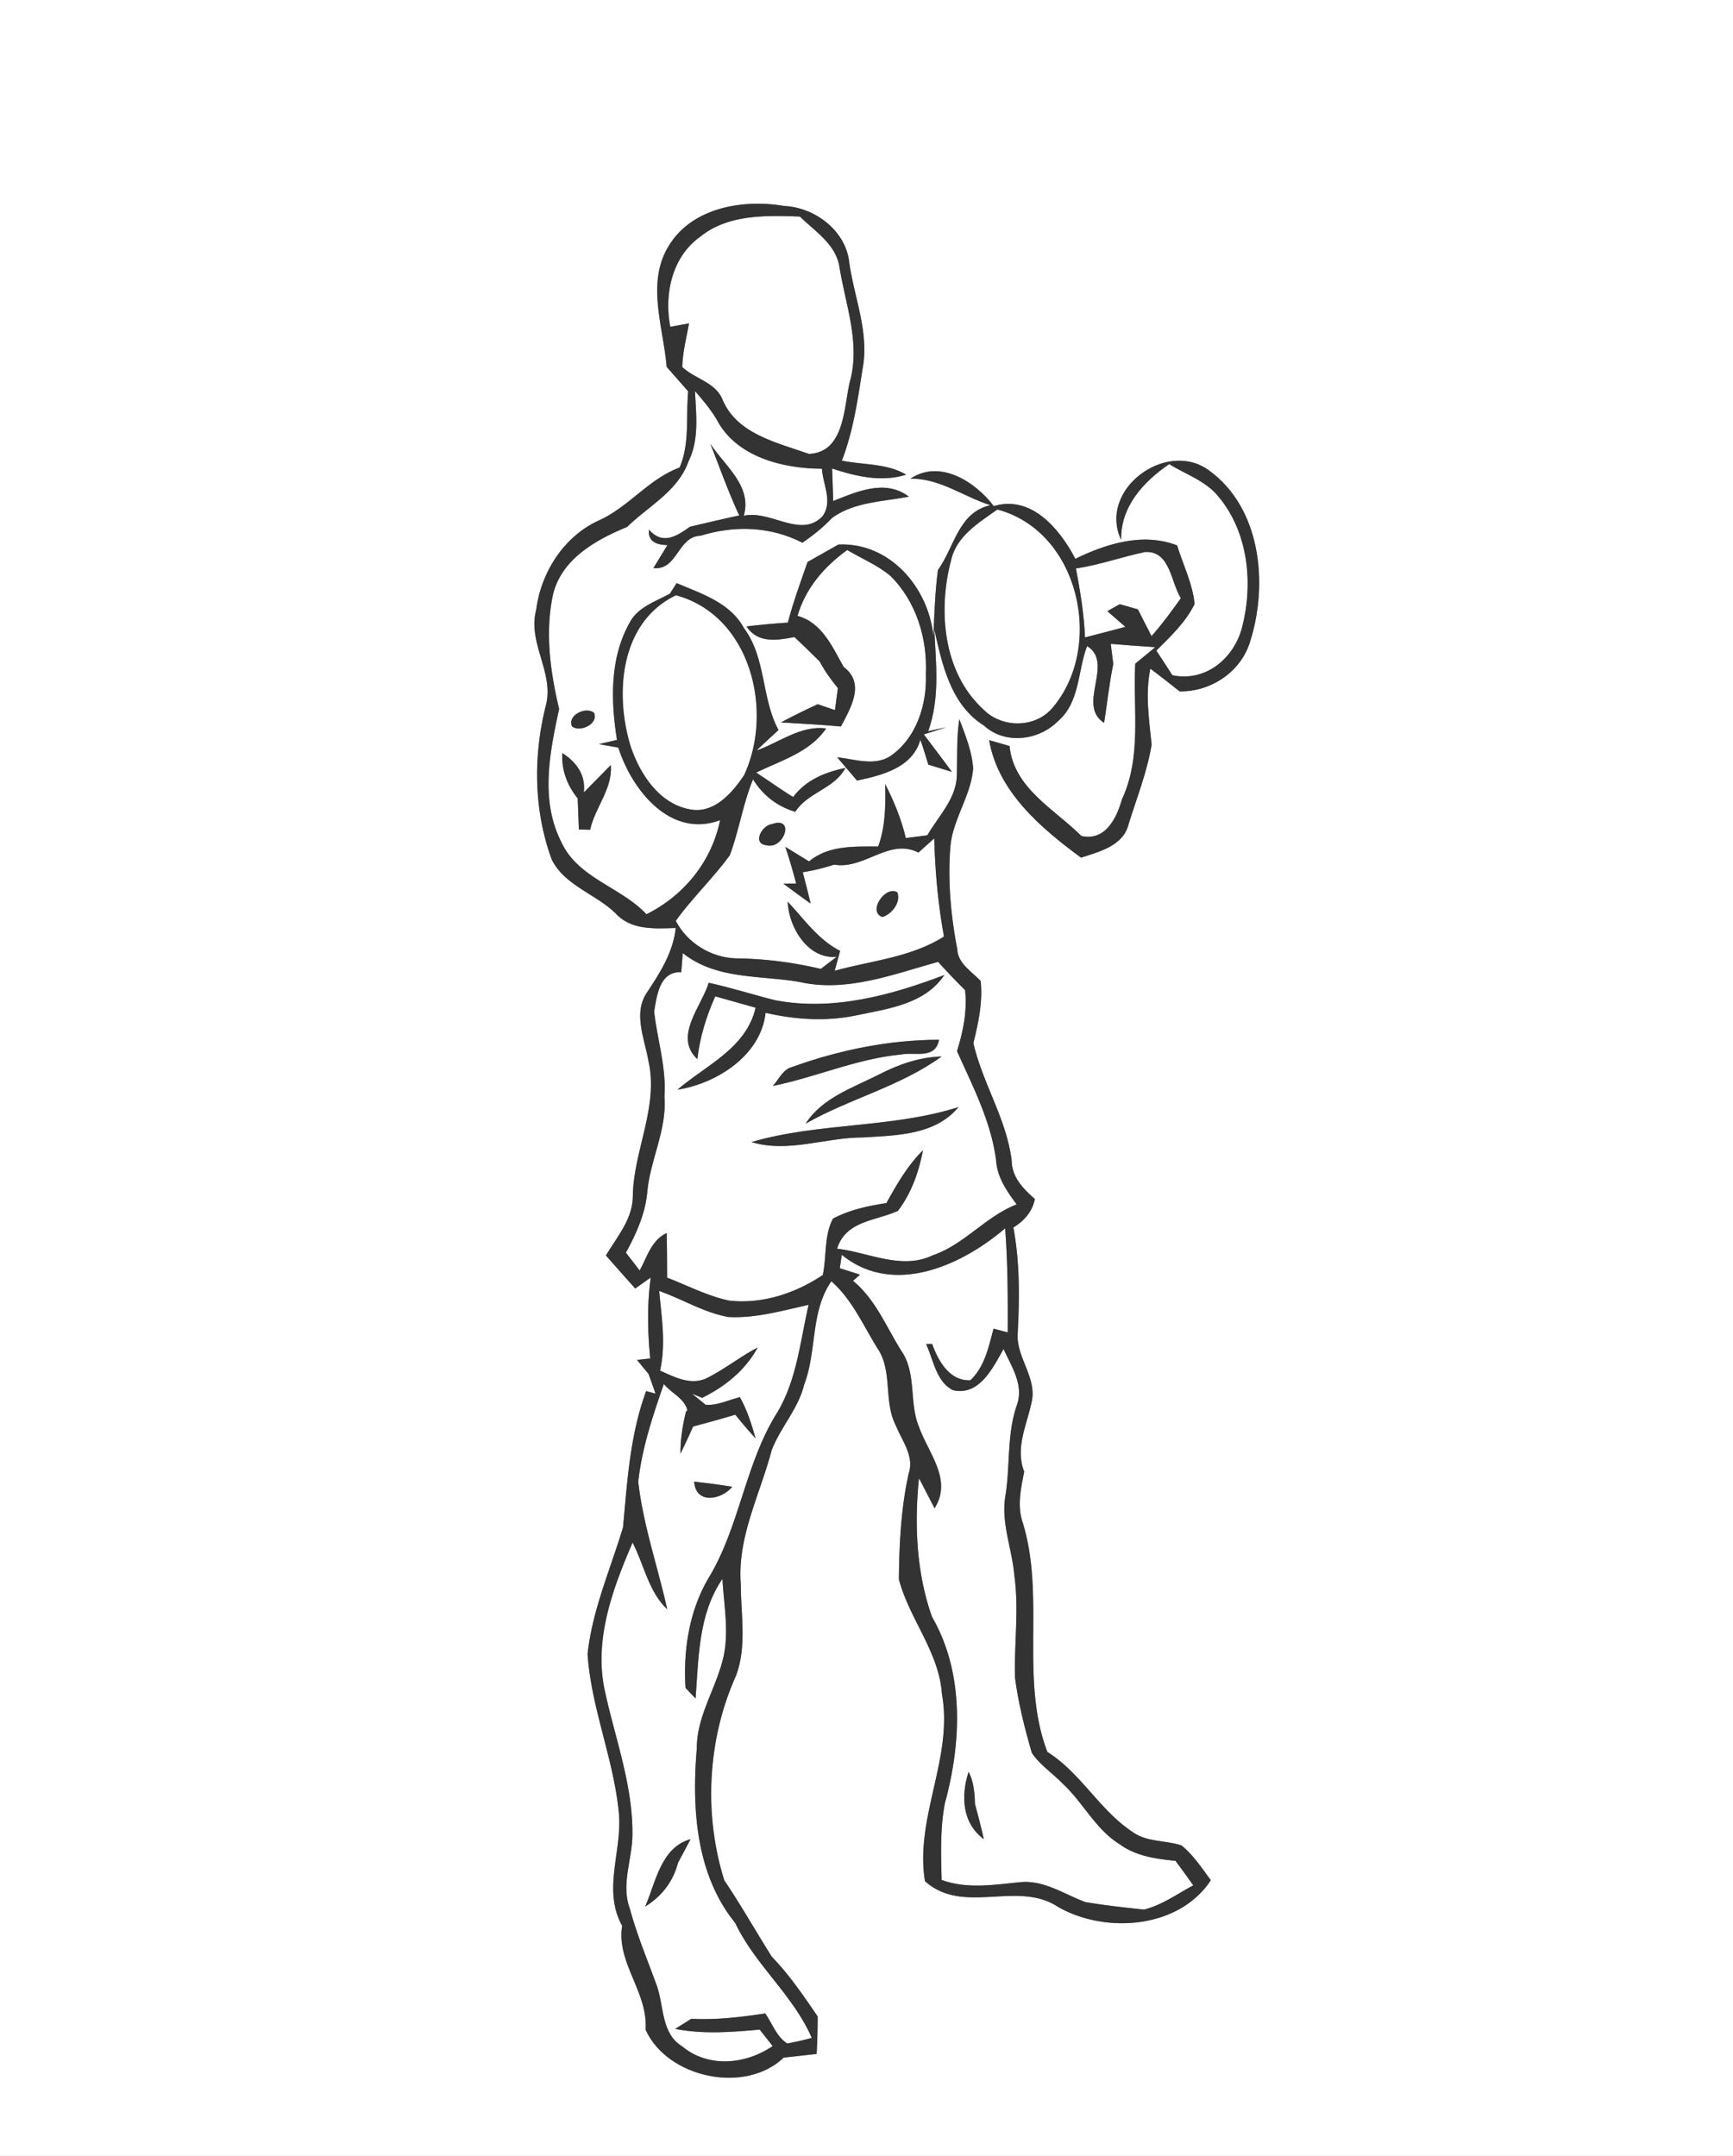 <svg width="221pt" height="275pt" viewBox="0 0 221 275" xmlns="http://www.w3.org/2000/svg">
  <rect x="0" y="0" width="221" height="275" fill="#808080" stroke="none"/>
  <g fill="#FFF">
    <path d="M0 0h221v275H0V0m85.29 31.35c-2.91 4.7-.7 10.37-.27 15.45.91 1.04 1.83 2.08 2.74 3.12-.3 3.22.22 6.73-1.1 9.72-3.97 1.47-6.52 5.08-10.36 6.78-4.44 2.05-7.33 6.64-7.93 11.41-1.1 4.13 2.27 7.92 1.27 12.04-1.66 6.48-1.6 13.46.72 19.77 1.66 3.33 5.61 4.38 8.16 6.88 1.98 2.16 4.98 1.93 7.65 1.85-.32 3.06-1.96 5.66-3.62 8.16-1.86 2.65-.36 5.91.13 8.75 1.35 5.88-1.87 11.42-1.98 17.26 0 2.95-2 5.2-3.43 7.6 1.24 1.41 2.48 2.82 3.74 4.22.49-.35 1.48-1.05 1.97-1.4-.46 3.43-.4 6.89-.06 10.32-.42.05-1.26.14-1.68.19.48.6.98 1.2 1.47 1.79.22.63.67 1.88.89 2.51l-1.2-.33c-2.06 5.59-2.41 11.52-2.95 17.39-1.61 5.34-3.92 10.56-4.52 16.15.45 6.81 3.26 13.21 3.96 19.98.59 4.98-2.15 9.98.45 14.69-.76 4.72 3.32 8.47 2.99 13.25 2.77 6.15 12.68 8.28 17.61 3.56 1.4-.15 2.8-.31 4.2-.47.09-1.6.13-3.19.13-4.78-1.81-2.65-3.6-5.3-5.84-7.61-2.04-3.23-3.92-6.57-6.06-9.74-2.66-8.45-2.15-18.05 1.5-26.14 1.39-3.73.6-7.78.6-11.65-.47-5.98 2.45-11.43 3.93-17.06 1.11-2.93 3.41-5.3 4.15-8.39 1.65-4.29.77-9.31 3.47-13.19 2.66 2.35 4.06 5.64 5.9 8.59 1.95 2.91.73 6.74 2.31 9.79.79 1.99 2.41 3.93 1.64 6.18-.97 4.42-1.2 8.94-1.24 13.45 1.32 5.07 5.13 9.27 5.49 14.65 1.47 8.12-3.47 15.7-2.17 23.86 4.89 4.41 11.78-.16 16.98 3.29 6.04 3.46 15.43 2.79 19.48-3.41-1.16-1.54-2.22-3.21-3.74-4.43-2.04-.68-4.4-.4-6.21-1.7-4.23-2.77-6.59-7.53-10.9-10.23-3.57-9.44-.17-19.87-3.19-29.42-.66-2.09-.17-4.25.24-6.33-1.18-3.02.33-5.91.94-8.85.74-3.13-1.98-5.71-1.77-8.78.24-4.51.28-9.06-.55-13.52 1.38-.84 2.42-2.01 2.74-3.63-1.49-1.3-2.95-2.8-2.96-4.92-.65-5.29-3.71-9.84-4.88-14.96.64-2.6 1.21-5.22.93-7.92-1.14-1.23-2.91-2.22-2.99-4.09-.82-4.27-1.22-8.65-.88-12.99.28-3.54 2.65-6.53 2.91-10.06-.16-2.18-.99-4.24-1.76-6.26-.37 2.38-.25 4.79-.32 7.19-.08 2.98-2.36 5.18-3.76 7.62-.92.12-1.83.23-2.75.35-.56-2.42-1.52-4.7-2.63-6.9.07 2.69.04 5.42-.89 7.98-3.07.01-6.31-.18-8.82 1.9-1.01-.62-2.02-1.24-3.02-1.86.51 1.54.97 3.1 1.38 4.68l-1.63.01c1.15.87 2.31 1.71 3.48 2.55-.32-1.34-.66-2.67-1.01-4 1.36-.22 2.69-.54 3.99-.97 3.91.66 7.01-3.45 10.76-1.54.51-.45 1.51-1.36 2.02-1.81.11 4.2.48 8.38 1.24 12.52-4.21 2.67-9.24 3.07-13.94 4.37.18-.63.52-1.9.7-2.54-2.81-1.42-4.59-4.05-6.69-6.27.13 3.29 2.61 7.4 6.26 7.02-.68.52-1.36 1.03-2.04 1.55-3.5-.83-7.07-1.29-10.67-1.34-3.23-.05-6.33-1.91-7.82-4.79 2.11-2.94 4.77-5.45 6.89-8.37 1.18-3.16 1.67-6.55 2.96-9.68 1.25 2.03 3.09 3.46 5.39 4.14 1.62-2.51 5-2.94 6.39-5.59-2.6.53-5.04 1.54-6.67 3.71-1-.63-1.98-1.28-2.95-1.95-.43-.29-1.31-.88-1.75-1.17 3.14-1.55 6.82-2.57 8.91-5.63-3.22-.43-5.96 1.79-8.87 2.81.92-.89 1.86-1.75 2.8-2.61-2.2-4.07-1.56-9.18-4.41-13-1.76-3.26-5.41-4.38-8.58-5.74-.22.33-.64 1-.86 1.34-1.81 1.01-4.09 1.71-5.12 3.68-2.57 4.54-2.42 9.98-1.63 14.98-.57.14-1.72.4-2.29.54l2.46.44c1.72 5.37 6.6 11.62 12.98 9.26-1.08 5.28-4.59 9.6-9.39 12-3.29-3.51-8.74-4.59-10.85-9.2-2.73-5.33-1.49-11.44-.29-16.99-1.12-4.71-1.8-9.66-.81-14.46 1.03-4.61 5.45-7.1 9.47-8.75 2.74-2.67 6.52-4.58 7.85-8.39 1.38-2.78.95-5.97.82-8.95.99 1.15 1.98 2.31 2.76 3.62 2.48 4.79 8.43 6.27 13.43 6.29.12 2.02 1.41 4.2.08 6.05-2.76 2.92-6.61-.82-10.05-.05 1.09-3.79-2.41-6.35-4.26-9.18 1.2 3.06 2.3 6.16 3.68 9.14-2.1.45-4.19.95-6.28 1.44-1.62 1.14-3.45 2.42-5.23.37-.16 1.49.93 1.95 2.36 1.97-.45.73-1.34 2.19-1.79 2.93 3.08.34 3.08-4.05 6.01-4.12 4.29-1.34 8.95-1.2 12.98.89 1.36-.93 2.65-1.95 3.77-3.15 2.84-2.07 6.49-2.08 9.81-2.73-3.01-2.27-6.58-.65-9.65.56-.04-1.38-.08-2.77-.14-4.15 3.05 1.01 6.28 1.77 9.45.79-2.47-1.47-5.47-1.23-8.2-1.79 1.45-3.76 2.02-7.77 2.64-11.72.88-4.61-1.07-9.05-1.7-13.55-.42-4.04-4.35-7.02-8.26-7.21-5.25-.91-11.77.17-14.75 5.07m57.68 37.51c-.07-4.26 2.84-7.4 6.13-9.66 2.15 1.34 4.77 2.17 6.37 4.25 3.76 4.57 4.36 11.08 2.91 16.64-1.06 3.94-4.66 6.93-8.88 6.04-.67-1.06-1.35-2.1-2.04-3.14 1.82-1.81 3.73-3.6 4.88-5.94-.25-2.61-1.47-5-2.23-7.48-4.35-1.68-8.99-.23-12.98 1.71-1.95-3.77-5.6-8.18-10.4-6.72-2.36-3.12-6.87-6.01-10.63-3.5 3.73-.07 6.77 2.3 10.2 3.38-4.11.94-4.57 5.34-6.69 8.27-.37 2.79-.45 5.6-.58 8.41-.63-6.19-5.55-11.96-12.11-11.66-1.31.75-2.63 1.49-3.94 2.23-.89 2.56-1.82 5.11-2.51 7.73-1.77.12-3.53.27-5.28.49 1.47 2.19 3.89 1.78 6.12 1.35 1.09 1.03 2.17 2.07 3.22 3.12.65 1.22 1.44 2.34 2.32 3.39-.12.93-.25 1.87-.37 2.81-.74-.25-1.47-.5-2.2-.75-1.59.73-3.15 1.5-4.69 2.32 2.55.16 5.1.28 7.65.52 1.25-2.39 3.14-5.5.35-7.59-1.45-2.58-2.76-5.66-5.89-6.52 1.03-3.54 3.41-6.28 6.34-8.4 1.84 1.09 3.86 1.92 5.51 3.3 3.29 3.25 4.73 7.99 4.52 12.54.15 3.94-1.24 8.26-4.65 10.53-2.07 1.2-4.47.29-6.66.07.84.99 1.69 1.97 2.53 2.97 3.18-.68 7.05-1.61 8.08-5.21.37 1.05.69 2.1 1.01 3.17 1 .31 2 .62 3.01.93-1.17-1.61-2.39-3.19-3.58-4.78l2.86-.91c-.57.13-1.72.37-2.3.5 1.51-4.21.99-8.66.77-13.01 1.01 4.52 2.11 9.65 6.35 12.3 2.7 2.47 7.03 1.9 9.49-.63 2.75-2.4 2.44-6.36 3.65-9.52 3.53 2.19-1.39 7.52 2.17 9.8.4-2.5.65-5.02 1.17-7.5l-.32-2.58c1.89.15 3.78.3 5.68.42-.64.53-1.92 1.58-2.56 2.11-.3 5.78.85 11.86-1.69 17.29-.68 2.41-2.11 5.36-5.17 4.69-3.46-3.45-8.63-6.09-9.17-11.48-.65-.19-1.95-.56-2.6-.75 1.12 6.57 6.63 11.25 11.72 14.99 2.34-.77 5.37-1.49 6.06-4.26 1.04-3.36 2.37-6.67 2.94-10.16-.32-3.22-.84-6.47-.16-9.69 1.25.95 2.5 1.91 3.73 2.9 4.05.07 7.94-2.57 9.04-6.52 2.28-7.32 1.3-17-5.4-21.74-5.45-3.85-14.07 2.57-11.1 8.93m-70.02 23.8c1.04.81 3.43-.34 2.8-1.74-1.05-.85-3.45.33-2.8 1.74m.72 9.18l.15 3.96 1.44.04c.61-2.85 2.89-5.23 2.63-8.25-.86.87-2.58 2.63-3.44 3.5.27-2.26-.96-3.89-2.74-5.03-.13 2.13.62 4.14 1.96 5.78m24.74 3.29c-1.23.13-2.54 2.49-.66 2.69 2.26.58 3.69-3.8.66-2.69m14.12 11.84c1.2-.36 2.39-1.87 1.9-3.15-1.53-.92-3.84 2.5-1.9 3.15z"/>
    <path d="M89.25 30.23c3.55-2.91 8.42-2.76 12.75-2.61 1.95 1.9 4.65 3.58 5.06 6.5.79 4.86 2.71 9.77 1.28 14.71-.74 3.29-.68 8.88-5.18 9.07-4.07-1.45-9.21-2.53-11.04-6.97-.9-2.18-3.52-2.6-5.12-4.12.06-1.88.53-3.72.87-5.56l-2.39.44c-.81-4.12.2-8.9 3.77-11.46zM121.29 71.45c.69-3.08 3.52-4.77 5.9-6.46 10.43 2.78 13.69 17.39 7.08 25.24-2.17 2.66-6.47 2.69-8.84.29-5.17-4.71-5.85-12.65-4.14-19.07z"/>
    <path d="M137.21 72.51c3.01-.44 5.87-1.49 8.84-2.1 3.2-.15 3.25 3.87 4.54 5.89-1.18 1.67-2.39 3.32-3.74 4.84-.59-1.13-1.16-2.27-1.74-3.41-.58-.16-1.74-.49-2.32-.66-.39.23-1.18.67-1.57.89.76.66 1.53 1.33 2.29 2-1.71.46-3.43.91-5.15 1.35-.11-2.97-.61-5.89-1.15-8.8zM80.41 95.16c-2.05-6.72-1.34-15.81 5.79-19.23 9.55 2.58 12.51 14.8 8.68 22.97-1.52 2.25-3.84 4.94-6.89 4.34-3.93-.7-6.41-4.54-7.58-8.08zM87.07 121.57c4.26 3.41 9.8 2.81 14.86 3.68 6 1.37 11.98-.97 17.7-2.56 1.11 1.23 2.26 2.44 3.44 3.61.29 2.64-.24 5.26-1.03 7.78 2.02 4.51 4.36 9 4.99 13.96.14 2.15 1.38 3.92 2.62 5.59-3.96 1.53-6.67 5.12-10.7 6.49-3.96 1.92-8.19-.38-12.2-.84 1.09-3.57 4.93-3.54 7.75-4.82 1.72-2.24 2.68-4.99 3.2-7.74-1.95 1.94-3.34 4.34-4.66 6.74-2.34.36-4.7.86-6.81 1.98-1.16 2.15-.8 4.82-1.3 7.19-3.48 2.34-7.74 3.75-11.96 3.27-2.76-.59-5.28-1.92-7.9-2.93 0-1.9-.01-3.79-.05-5.68-1.96.89-2.49 3.05-3.45 4.77-.43-.57-1.31-1.7-1.75-2.27 1.31-2.42 2.47-4.95 2.72-7.72.37-4.14 2.53-7.97 2.19-12.19.27-3.7-.92-7.24-1.31-10.87.35-2.06.71-5.13 3.46-5 .04-.61.14-1.83.19-2.44m11.8 6.02c-2.84-.7-5.63-1.61-8.49-2.23-.94 3.07-4.52 6.86-1.45 9.74.31-2.79 1.15-5.46 2.28-8.01 1.72.49 3.44.96 5.15 1.45-1.2 5.18-6.31 7.32-9.97 10.46 4.99-.78 10.65-4.36 11.24-9.81 3.76.87 7.66 1.13 11.46.35 4.09-.87 8.81-1.4 11.34-5.17-6.83 2.6-14.23 4.62-21.56 3.22m2.16 8.51c-1.21.3-1.7 1.59-2.48 2.42 5.5-1.11 10.74-3.49 16.37-4.01 1.69-.37 4.35.69 4.83-1.88-6.38.01-12.74 1.31-18.72 3.47m11.05.97c-3.33 1.69-7.22 2.95-9.34 6.26 5.61-3.2 12.1-4.75 17.34-8.57-2.83.08-5.51 1.02-8 2.31m-16.26 8.61c4.73 1.42 9.45-.6 14.2-.59 4.29-.27 9.22-.27 12.21-3.87-8.58 2.72-17.8 1.94-26.41 4.46z"/>
    <path d="M107.35 160.06c6.55 5.35 15.27 1.38 20.83-3.38.34 4.41.35 8.84.33 13.27-.45-.11-1.36-.35-1.81-.47-.62 2.32-1.12 4.85-2.95 6.58-2.66.13-4.1-2.47-4.88-4.63-.19.01-.57.02-.77.02.94 2 1.29 4.83 3.44 5.88 3.36.76 5.08-2.87 6.44-5.25 1 2.2 2.58 4.53 1.73 7.05-1.36 3.83-.85 7.89-1.52 11.82-.52 3.38.87 6.63 1.16 9.97.61 4.35-.03 8.72.09 13.08.42 3.24 1.23 6.44 2.14 9.58 1.03 1.56 2.66 2.6 3.94 3.94 2.61 2.39 4.17 5.82 7.26 7.72 2.06 1.52 4.64 1.88 7.12 2.12.77 1.03 1.53 2.07 2.27 3.13-2.05 1.1-3.99 2.52-6.28 3.09-2.5-.26-5.02-.54-7.5-.96-2.74-1.03-5.34-2.88-8.41-2.52-3.31.32-6.67.88-9.9-.3-.08-3.26-.2-6.55.41-9.76 2.12-7.73 2.51-16.64-1.63-23.78-2-5.63-2.27-11.8-1.67-17.71.5.96 1.49 2.88 1.99 3.84 2.3-3.64-.76-6.97-1.97-10.34-1.33-3.14-.26-6.91-2.31-9.8-1.9-3.05-3.27-6.53-6.12-8.87l.89-.79c-.65-.21-1.94-.61-2.58-.82l.26-1.71M123.52 226c-.99 3.08-.84 6.53 1.94 8.6-.33-1.52-.73-3.01-1.13-4.51-.03-1.4-.16-2.82-.81-4.09zM84.06 164.67c2.96 1.04 5.7 2.76 8.82 3.32 3.48.19 6.88-.81 10.24-1.55-1.07 4.6-1.5 9.51-3.95 13.65-4.16 6.54-4.81 14.62-8.83 21.23-2.46 4.19-3.22 9.2-2.92 13.99.32.33.96 1 1.28 1.34.41-5.24.34-10.72 3.43-15.26.18 3.5.95 7.11-.02 10.56-.99 3.72-3.26 7.1-3.25 11.05-.65 7.65-.13 16.08 4.9 22.29 2.55 5.38 7.39 9.18 9.76 14.66-1.04.28-2.08.52-3.13.71-1.38-.88-1.9-2.56-2.81-3.83-3.13.47-6.25.85-9.42.68-.51.32-1.54.97-2.06 1.29 3.58.7 7.19.41 10.78.09.41.52 1.24 1.57 1.65 2.1-3.42 2.35-8.2 2.82-11.53.04-2.74-1.67-2.3-5.22-3.28-7.85-1.17-3.23-2.51-6.4-3.4-9.72-1.15-3.07.3-6.26.33-9.39.08-6.24-2.15-12.15-3.47-18.17-1.52-6.58.91-13.16 3.49-19.13 1.47 2.83 2.03 6.24 4.42 8.51-1.21-5.43-3.06-10.71-3.7-16.26.47-4.29 1.85-8.42 3.27-12.48.91 1.15 2.67 1.84 3 3.37l-.17.13c-.44 1.76-.73 3.56-.71 5.38.56-1.15 1.1-2.3 1.61-3.46 1.8-.48 3.6-.97 5.38-1.51.83 1.04 1.69 2.05 2.59 3.03-.52-1.81-1.08-3.62-2.01-5.26-1.45.35-2.84 1.08-4.37.97l-1.73-1.41 1.3.52c2.91-1.43 5.5-3.52 7.07-6.41-2.31 1.19-4.33 2.87-6.68 3.99-2 .81-3.97-.25-5.77-1.05.77-3.37.2-6.79-.11-10.16M88.52 189c.21 2.93 3.48 2.33 4.86.65-1.62-.27-3.24-.48-4.86-.65m-6.24 54.19c2.08-1.27 3.58-3.2 4.18-5.58.54-1 1.08-2 1.6-3.01-3.78 1.06-4.42 5.45-5.78 8.59z"/>
  </g>
  <g fill="#333">
    <path d="M85.29 31.35c2.98-4.9 9.5-5.98 14.75-5.07 3.91.19 7.84 3.17 8.26 7.21.63 4.5 2.58 8.94 1.7 13.55-.62 3.95-1.19 7.96-2.64 11.72 2.73.56 5.73.32 8.2 1.79-3.17.98-6.4.22-9.45-.79.06 1.38.1 2.77.14 4.15 3.07-1.21 6.64-2.83 9.65-.56-3.32.65-6.97.66-9.81 2.73-1.12 1.2-2.41 2.22-3.77 3.15-4.03-2.09-8.69-2.23-12.98-.89-2.93.07-2.93 4.46-6.01 4.12.45-.74 1.34-2.2 1.79-2.93-1.43-.02-2.52-.48-2.36-1.97 1.78 2.05 3.61.77 5.23-.37 2.09-.49 4.18-.99 6.28-1.44-1.38-2.98-2.48-6.08-3.68-9.14 1.85 2.83 5.35 5.39 4.26 9.18 3.44-.77 7.29 2.97 10.05.05 1.33-1.85.04-4.03-.08-6.05-5-.02-10.95-1.5-13.43-6.29-.78-1.31-1.77-2.47-2.76-3.62.13 2.98.56 6.17-.82 8.95-1.33 3.81-5.11 5.72-7.85 8.39-4.02 1.65-8.44 4.14-9.47 8.75-.99 4.8-.31 9.75.81 14.46-1.2 5.55-2.44 11.66.29 16.99 2.11 4.61 7.56 5.69 10.85 9.2 4.8-2.4 8.31-6.72 9.39-12-6.38 2.36-11.26-3.89-12.98-9.26l-2.46-.44c.57-.14 1.72-.4 2.29-.54-.79-5-.94-10.44 1.63-14.98 1.03-1.97 3.31-2.67 5.12-3.68.22-.34.64-1.01.86-1.34 3.17 1.36 6.82 2.48 8.58 5.74 2.85 3.82 2.21 8.93 4.41 13-.94.86-1.88 1.72-2.8 2.61 2.91-1.02 5.65-3.24 8.87-2.81-2.09 3.06-5.77 4.08-8.91 5.63.44.29 1.32.88 1.75 1.17.97.67 1.95 1.32 2.95 1.95 1.63-2.17 4.07-3.18 6.67-3.71-1.39 2.65-4.77 3.08-6.39 5.59-2.3-.68-4.14-2.11-5.39-4.14-1.29 3.13-1.78 6.52-2.96 9.68-2.12 2.92-4.78 5.43-6.89 8.37 1.49 2.88 4.59 4.74 7.82 4.79 3.6.05 7.17.51 10.67 1.34.68-.52 1.36-1.03 2.04-1.55-3.65.38-6.13-3.73-6.26-7.02 2.1 2.22 3.88 4.85 6.69 6.27-.18.64-.52 1.91-.7 2.54 4.7-1.3 9.73-1.7 13.94-4.37-.76-4.14-1.13-8.32-1.24-12.52-.51.45-1.51 1.36-2.02 1.81-3.75-1.91-6.85 2.2-10.76 1.54-1.3.43-2.63.75-3.99.97.35 1.33.69 2.66 1.01 4-1.17-.84-2.33-1.68-3.48-2.55l1.63-.01c-.41-1.58-.87-3.14-1.38-4.68 1 .62 2.01 1.24 3.02 1.86 2.51-2.08 5.75-1.89 8.82-1.9.93-2.56.96-5.29.89-7.98 1.11 2.2 2.07 4.48 2.63 6.9.92-.12 1.83-.23 2.75-.35 1.4-2.44 3.68-4.64 3.76-7.62.07-2.4-.05-4.81.32-7.19.77 2.02 1.6 4.08 1.76 6.26-.26 3.53-2.63 6.52-2.91 10.06-.34 4.34.06 8.72.88 12.99.08 1.87 1.85 2.86 2.99 4.09.28 2.7-.29 5.32-.93 7.92 1.17 5.12 4.23 9.67 4.88 14.96.01 2.12 1.47 3.62 2.96 4.92-.32 1.62-1.36 2.79-2.74 3.63.83 4.46.79 9.01.55 13.52-.21 3.07 2.51 5.65 1.77 8.78-.61 2.94-2.12 5.83-.94 8.85-.41 2.08-.9 4.24-.24 6.33 3.02 9.55-.38 19.98 3.19 29.42 4.31 2.7 6.67 7.46 10.9 10.23 1.81 1.3 4.17 1.02 6.21 1.7 1.52 1.22 2.58 2.89 3.74 4.43-4.05 6.2-13.44 6.87-19.48 3.41-5.2-3.45-12.09 1.12-16.98-3.29-1.3-8.16 3.64-15.74 2.17-23.86-.36-5.38-4.17-9.58-5.49-14.65.04-4.51.27-9.03 1.24-13.45.77-2.25-.85-4.19-1.64-6.18-1.58-3.05-.36-6.88-2.31-9.79-1.84-2.95-3.24-6.24-5.9-8.59-2.7 3.88-1.82 8.9-3.47 13.19-.74 3.09-3.04 5.46-4.15 8.39-1.48 5.63-4.4 11.08-3.93 17.06 0 3.87.79 7.92-.6 11.65-3.65 8.09-4.16 17.69-1.5 26.14 2.14 3.17 4.02 6.51 6.06 9.74 2.24 2.31 4.03 4.96 5.84 7.61 0 1.59-.04 3.18-.13 4.78-1.4.16-2.8.32-4.2.47-4.93 4.72-14.84 2.59-17.61-3.56.33-4.78-3.75-8.53-2.99-13.25-2.6-4.71.14-9.71-.45-14.69-.7-6.77-3.51-13.17-3.96-19.98.6-5.59 2.91-10.81 4.52-16.15.54-5.87.89-11.8 2.95-17.39l1.2.33c-.22-.63-.67-1.88-.89-2.51-.49-.59-.99-1.19-1.47-1.79.42-.05 1.26-.14 1.68-.19-.34-3.43-.4-6.89.06-10.32-.49.35-1.48 1.05-1.97 1.4-1.26-1.4-2.5-2.81-3.74-4.22 1.43-2.4 3.43-4.65 3.43-7.6.11-5.84 3.33-11.38 1.98-17.26-.49-2.84-1.99-6.1-.13-8.75 1.66-2.5 3.3-5.1 3.62-8.16-2.67.08-5.67.31-7.65-1.85-2.55-2.5-6.5-3.55-8.16-6.88-2.32-6.31-2.38-13.29-.72-19.77 1-4.12-2.37-7.91-1.27-12.04.6-4.77 3.49-9.36 7.93-11.41 3.84-1.7 6.39-5.31 10.36-6.78 1.32-2.99.8-6.5 1.1-9.72-.91-1.04-1.83-2.08-2.74-3.12-.43-5.08-2.64-10.75.27-15.45m3.96-1.12c-3.57 2.56-4.58 7.34-3.77 11.46l2.39-.44c-.34 1.84-.81 3.68-.87 5.56 1.6 1.52 4.22 1.94 5.12 4.12 1.83 4.44 6.97 5.52 11.04 6.97 4.5-.19 4.44-5.78 5.18-9.07 1.43-4.94-.49-9.85-1.28-14.71-.41-2.92-3.11-4.6-5.06-6.5-4.33-.15-9.2-.3-12.75 2.61m-8.84 64.93c1.17 3.54 3.65 7.38 7.58 8.08 3.05.6 5.37-2.09 6.89-4.34 3.83-8.17.87-20.39-8.68-22.97-7.13 3.42-7.84 12.51-5.79 19.23m6.66 26.41c-.05.61-.15 1.83-.19 2.44-2.75-.13-3.11 2.94-3.46 5 .39 3.63 1.58 7.17 1.31 10.87.34 4.22-1.82 8.05-2.19 12.19-.25 2.77-1.41 5.3-2.72 7.72.44.57 1.32 1.7 1.75 2.27.96-1.72 1.49-3.88 3.45-4.77.04 1.89.05 3.78.05 5.68 2.62 1.01 5.14 2.34 7.9 2.93 4.22.48 8.48-.93 11.96-3.27.5-2.37.14-5.04 1.3-7.19 2.11-1.12 4.47-1.62 6.81-1.98 1.32-2.4 2.71-4.8 4.66-6.74-.52 2.75-1.48 5.5-3.2 7.74-2.82 1.28-6.66 1.25-7.75 4.82 4.01.46 8.24 2.76 12.2.84 4.03-1.37 6.74-4.96 10.7-6.49-1.24-1.67-2.48-3.44-2.62-5.59-.63-4.96-2.97-9.45-4.99-13.96.79-2.52 1.32-5.14 1.03-7.78a90.044 90.044 0 0 1-3.44-3.61c-5.72 1.59-11.7 3.93-17.7 2.56-5.06-.87-10.6-.27-14.86-3.68m20.28 38.49l-.26 1.71c.64.21 1.93.61 2.58.82l-.89.79c2.85 2.34 4.22 5.82 6.12 8.87 2.05 2.89.98 6.66 2.31 9.8 1.21 3.37 4.27 6.7 1.97 10.34-.5-.96-1.49-2.88-1.99-3.84-.6 5.91-.33 12.08 1.67 17.71 4.14 7.14 3.75 16.05 1.63 23.78-.61 3.21-.49 6.5-.41 9.76 3.23 1.18 6.59.62 9.9.3 3.07-.36 5.67 1.49 8.41 2.52 2.48.42 5 .7 7.5.96 2.29-.57 4.23-1.99 6.28-3.09-.74-1.06-1.5-2.1-2.27-3.13-2.48-.24-5.06-.6-7.12-2.12-3.09-1.9-4.65-5.33-7.26-7.72-1.28-1.34-2.91-2.38-3.94-3.94-.91-3.14-1.72-6.34-2.14-9.58-.12-4.36.52-8.73-.09-13.08-.29-3.34-1.68-6.59-1.16-9.97.67-3.93.16-7.99 1.52-11.82.85-2.52-.73-4.85-1.73-7.05-1.36 2.38-3.08 6.01-6.44 5.25-2.15-1.05-2.5-3.88-3.44-5.88.2 0 .58-.01.77-.02.78 2.16 2.22 4.76 4.88 4.63 1.83-1.73 2.33-4.26 2.95-6.58.45.12 1.36.36 1.81.47.02-4.43.01-8.86-.33-13.27-5.56 4.76-14.28 8.73-20.83 3.38m-23.29 4.61c.31 3.37.88 6.79.11 10.16 1.8.8 3.77 1.86 5.77 1.05 2.35-1.12 4.37-2.8 6.68-3.99-1.57 2.89-4.16 4.98-7.07 6.41l-1.3-.52 1.73 1.41c1.53.11 2.92-.62 4.37-.97.93 1.64 1.49 3.45 2.01 5.26-.9-.98-1.76-1.99-2.59-3.03-1.78.54-3.58 1.03-5.38 1.51a97.98 97.98 0 0 1-1.61 3.46c-.02-1.82.27-3.62.71-5.38l.17-.13c-.33-1.53-2.09-2.22-3-3.37-1.42 4.06-2.8 8.19-3.27 12.48.64 5.55 2.49 10.83 3.7 16.26-2.39-2.27-2.95-5.68-4.42-8.51-2.58 5.97-5.01 12.55-3.49 19.13 1.32 6.02 3.55 11.93 3.47 18.17-.03 3.13-1.48 6.32-.33 9.39.89 3.32 2.23 6.49 3.4 9.72.98 2.63.54 6.18 3.28 7.85 3.33 2.78 8.11 2.31 11.53-.04-.41-.53-1.24-1.58-1.65-2.1-3.59.32-7.2.61-10.78-.09.52-.32 1.55-.97 2.06-1.29 3.17.17 6.29-.21 9.42-.68.91 1.27 1.43 2.95 2.81 3.83 1.05-.19 2.09-.43 3.13-.71-2.37-5.48-7.21-9.28-9.76-14.66-5.03-6.21-5.55-14.64-4.9-22.29-.01-3.95 2.26-7.33 3.25-11.05.97-3.45.2-7.06.02-10.56-3.09 4.54-3.02 10.02-3.43 15.26-.32-.34-.96-1.01-1.28-1.34-.3-4.79.46-9.8 2.92-13.99 4.02-6.61 4.67-14.69 8.83-21.23 2.45-4.14 2.88-9.05 3.95-13.65-3.36.74-6.76 1.74-10.24 1.55-3.12-.56-5.86-2.28-8.82-3.32z"/>
    <path d="M142.97 68.86c-2.97-6.36 5.65-12.78 11.1-8.93 6.7 4.74 7.68 14.42 5.4 21.74-1.1 3.95-4.99 6.59-9.04 6.52-1.23-.99-2.48-1.95-3.73-2.9-.68 3.22-.16 6.47.16 9.69-.57 3.49-1.9 6.8-2.94 10.16-.69 2.77-3.72 3.49-6.06 4.26-5.09-3.74-10.6-8.42-11.72-14.99.65.19 1.95.56 2.6.75.54 5.39 5.71 8.03 9.17 11.48 3.06.67 4.49-2.28 5.17-4.69 2.54-5.43 1.39-11.51 1.69-17.29.64-.53 1.92-1.58 2.56-2.11-1.9-.12-3.79-.27-5.68-.42l.32 2.58c-.52 2.48-.77 5-1.17 7.5-3.56-2.28 1.36-7.61-2.17-9.8-1.21 3.16-.9 7.12-3.65 9.52-2.46 2.53-6.79 3.1-9.49.63-4.24-2.65-5.34-7.78-6.35-12.3.22 4.35.74 8.8-.77 13.01.58-.13 1.73-.37 2.3-.5l-2.86.91c1.19 1.59 2.41 3.17 3.58 4.78-1.01-.31-2.01-.62-3.01-.93-.32-1.07-.64-2.12-1.01-3.17-1.03 3.6-4.9 4.53-8.08 5.21-.84-1-1.69-1.98-2.53-2.97 2.19.22 4.59 1.13 6.66-.07 3.41-2.27 4.8-6.59 4.65-10.53.21-4.55-1.23-9.29-4.52-12.54-1.65-1.38-3.67-2.21-5.51-3.3-2.93 2.12-5.31 4.86-6.34 8.4 3.13.86 4.44 3.94 5.89 6.52 2.79 2.09.9 5.2-.35 7.59-2.55-.24-5.1-.36-7.65-.52 1.54-.82 3.1-1.59 4.69-2.32.73.25 1.46.5 2.2.75.12-.94.25-1.88.37-2.81-.88-1.05-1.67-2.17-2.32-3.39-1.05-1.05-2.13-2.09-3.22-3.12-2.23.43-4.65.84-6.12-1.35 1.75-.22 3.51-.37 5.28-.49.69-2.62 1.62-5.17 2.51-7.73 1.31-.74 2.63-1.48 3.94-2.23 6.56-.3 11.48 5.47 12.11 11.66.13-2.81.21-5.62.58-8.41 2.12-2.93 2.58-7.33 6.69-8.27-3.43-1.08-6.47-3.45-10.2-3.38 3.76-2.51 8.27.38 10.63 3.5 4.8-1.46 8.45 2.95 10.4 6.72 3.99-1.94 8.63-3.39 12.98-1.71.76 2.48 1.98 4.87 2.23 7.48-1.15 2.34-3.06 4.13-4.88 5.94.69 1.04 1.37 2.08 2.04 3.14 4.22.89 7.82-2.1 8.88-6.04 1.45-5.56.85-12.07-2.91-16.64-1.6-2.08-4.22-2.91-6.37-4.25-3.29 2.26-6.2 5.4-6.13 9.66m-21.68 2.59c-1.71 6.42-1.03 14.36 4.14 19.07 2.37 2.4 6.67 2.37 8.84-.29 6.61-7.85 3.35-22.46-7.08-25.24-2.38 1.69-5.21 3.38-5.9 6.46m15.92 1.06c.54 2.91 1.04 5.83 1.15 8.8 1.72-.44 3.44-.89 5.15-1.35-.76-.67-1.53-1.34-2.29-2 .39-.22 1.18-.66 1.57-.89.58.17 1.74.5 2.32.66.58 1.14 1.15 2.28 1.74 3.41 1.35-1.52 2.56-3.17 3.74-4.84-1.29-2.02-1.34-6.04-4.54-5.89-2.97.61-5.83 1.66-8.84 2.1zM72.95 92.66c-.65-1.41 1.75-2.59 2.8-1.74.63 1.4-1.76 2.55-2.8 1.74zM73.67 101.84c-1.34-1.64-2.09-3.65-1.96-5.78 1.78 1.14 3.01 2.77 2.74 5.03.86-.87 2.58-2.63 3.44-3.5.26 3.02-2.02 5.4-2.63 8.25l-1.44-.04-.15-3.96zM98.41 105.13c3.03-1.11 1.6 3.27-.66 2.69-1.88-.2-.57-2.56.66-2.69zM112.53 116.97c-1.94-.65.37-4.07 1.9-3.15.49 1.28-.7 2.79-1.9 3.15zM98.87 127.59c7.33 1.4 14.73-.62 21.56-3.22-2.53 3.77-7.25 4.3-11.34 5.17-3.8.78-7.7.52-11.46-.35-.59 5.45-6.25 9.03-11.24 9.81 3.66-3.14 8.77-5.28 9.97-10.46-1.71-.49-3.43-.96-5.15-1.45-1.13 2.55-1.97 5.22-2.28 8.01-3.07-2.88.51-6.67 1.45-9.74 2.86.62 5.65 1.53 8.49 2.23zM101.03 136.1c5.98-2.16 12.34-3.46 18.72-3.47-.48 2.57-3.14 1.51-4.83 1.88-5.63.52-10.87 2.9-16.37 4.01.78-.83 1.27-2.12 2.48-2.42zM112.08 137.07c2.49-1.29 5.17-2.23 8-2.31-5.24 3.82-11.73 5.37-17.34 8.57 2.12-3.31 6.01-4.57 9.34-6.26zM95.82 145.68c8.61-2.52 17.83-1.74 26.41-4.46-2.99 3.6-7.92 3.6-12.21 3.87-4.75-.01-9.47 2.01-14.2.59zM88.52 189c1.62.17 3.24.38 4.86.65-1.38 1.68-4.65 2.28-4.86-.65zM123.52 226c.65 1.27.78 2.69.81 4.09.4 1.5.8 2.99 1.13 4.51-2.78-2.07-2.93-5.52-1.94-8.6zM82.28 243.19c1.36-3.14 2-7.53 5.78-8.59-.52 1.01-1.06 2.01-1.6 3.01-.6 2.38-2.1 4.31-4.18 5.58z"/>
  </g>
</svg>
